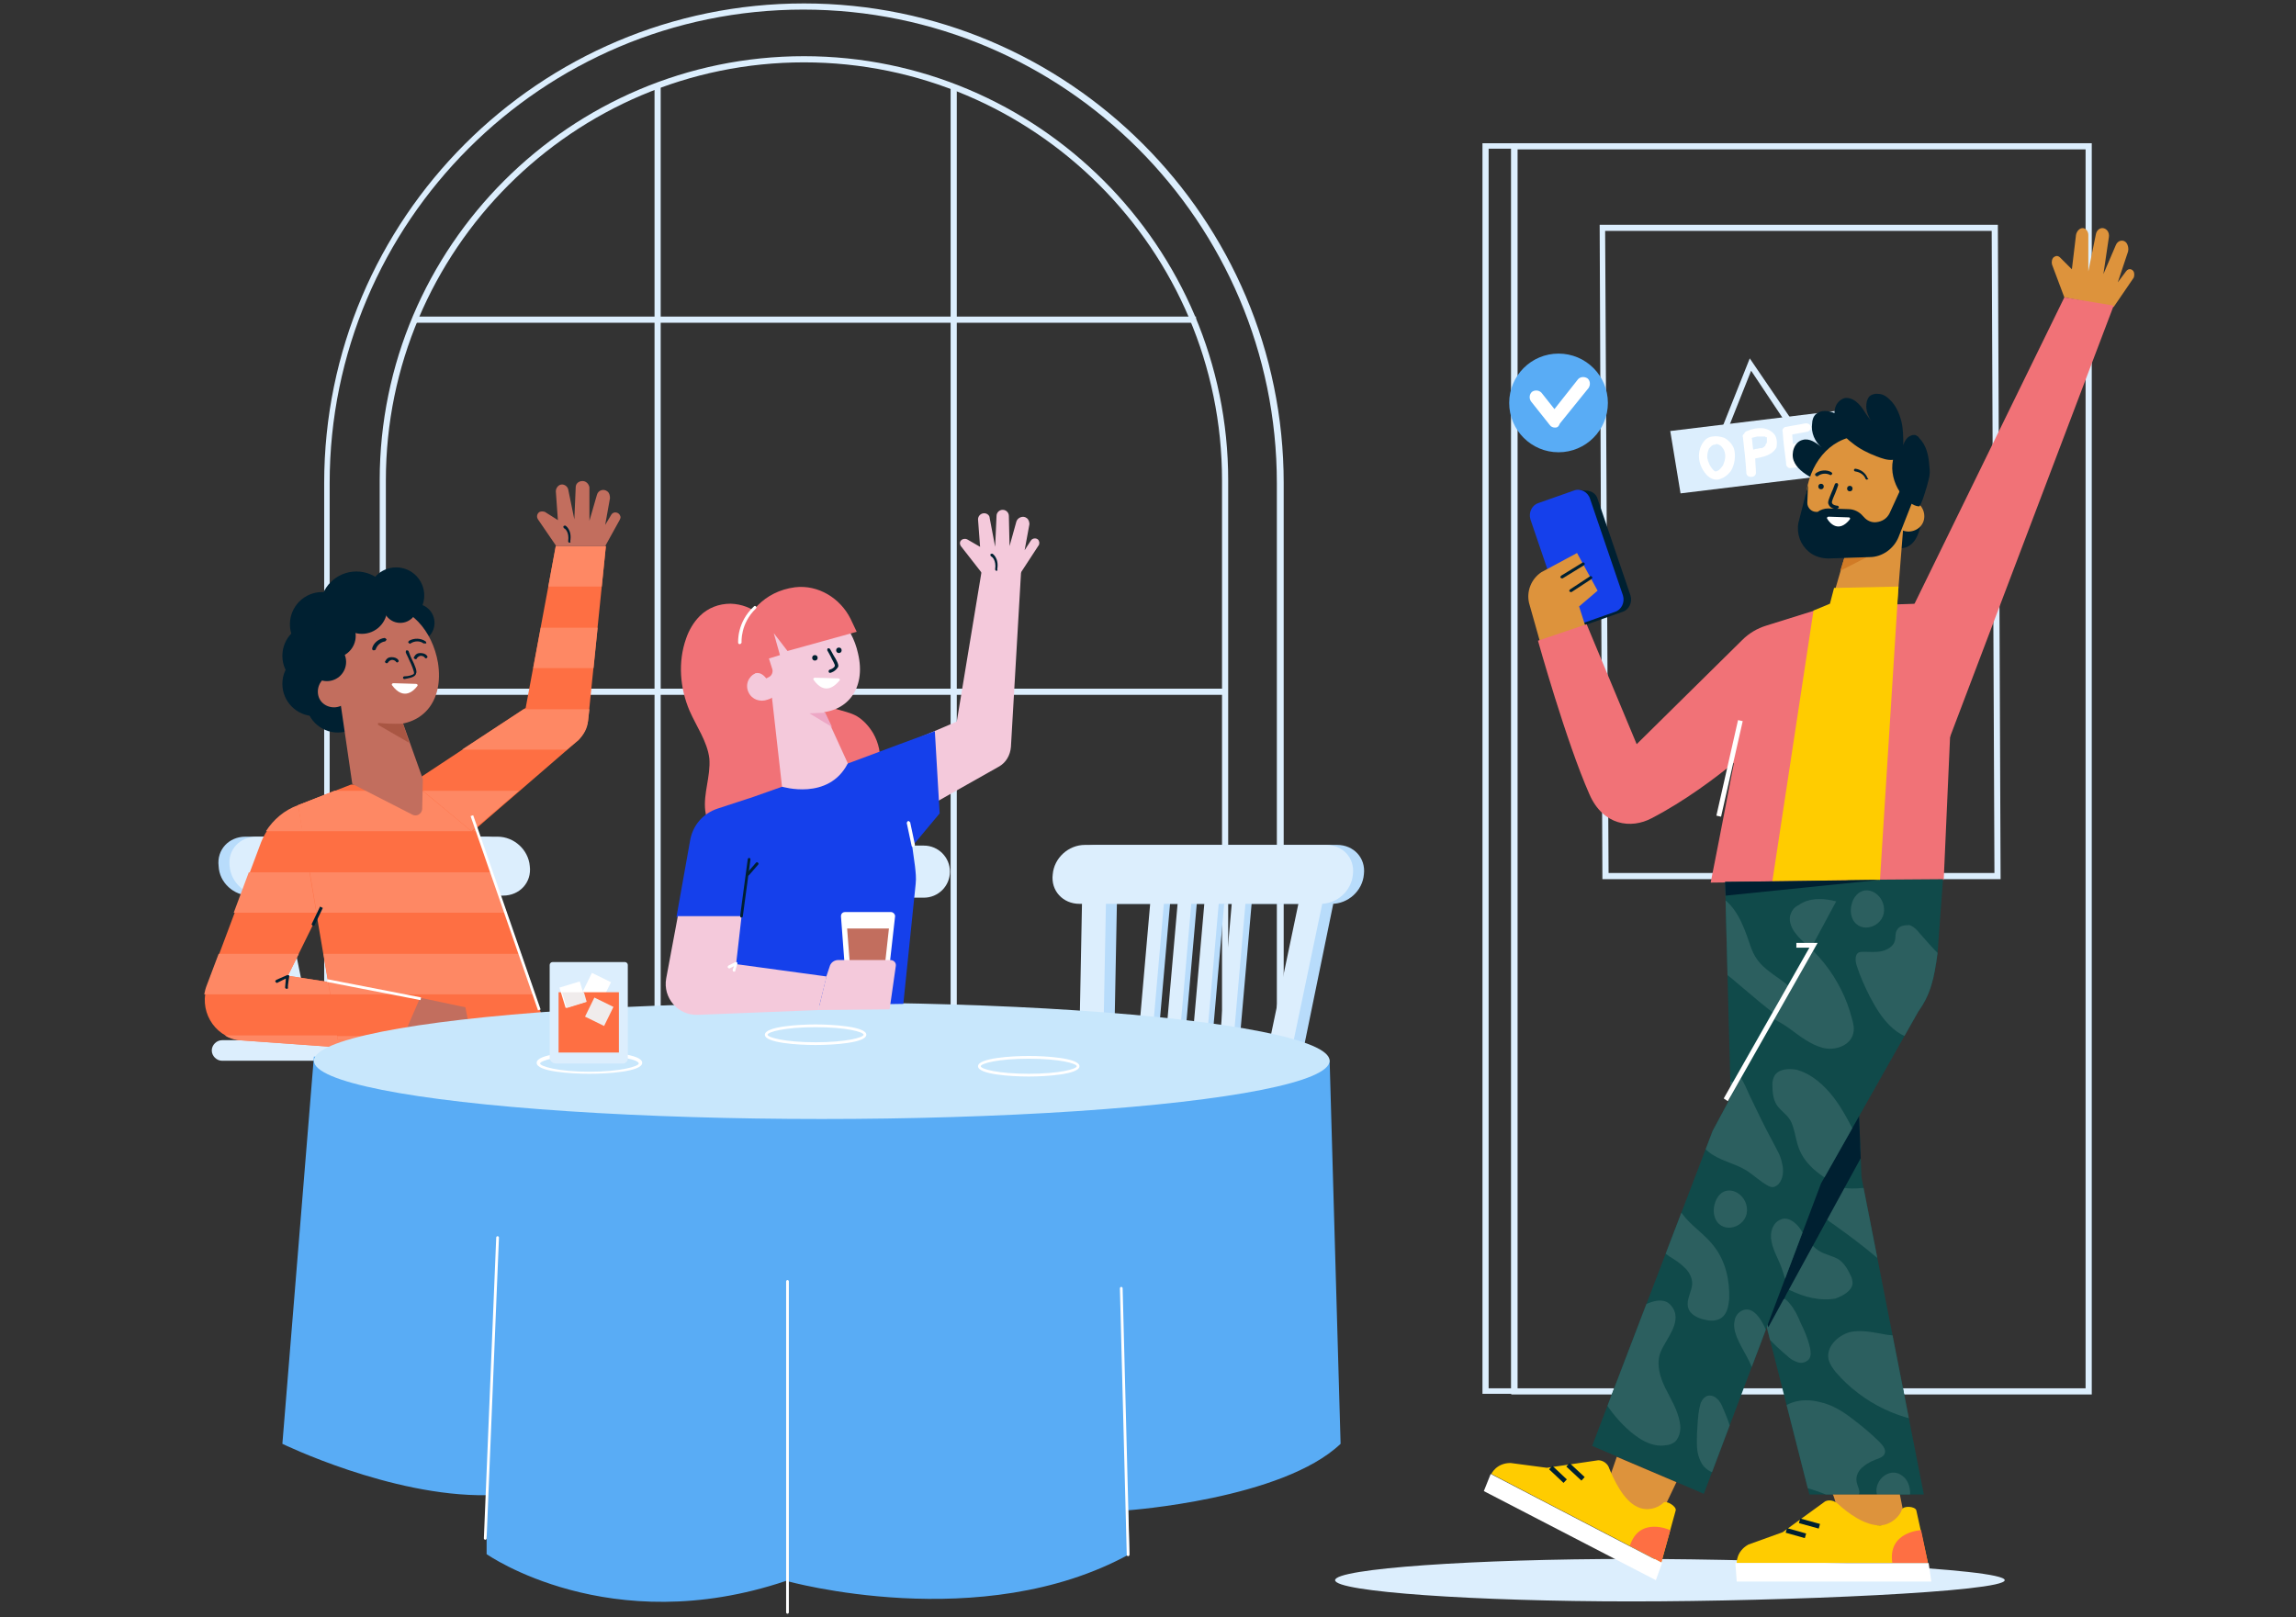 <?xml version="1.0" encoding="utf-8"?>
<!-- Generator: Adobe Illustrator 24.3.0, SVG Export Plug-In . SVG Version: 6.00 Build 0)  -->
<svg version="1.1" id="Layer_1" xmlns="http://www.w3.org/2000/svg" xmlns:xlink="http://www.w3.org/1999/xlink" x="0px" y="0px"
	 viewBox="0 0 335 236" enable-background="new 0 0 335 236" xml:space="preserve">
<rect x="0" y="0" width="335" height="236" fill="#333333" stroke="none"/>
<g>
	<g>
		<g>
			<path fill="#DCEEFD" d="M221.4,203.4h-5.1V20.9h5.1V203.4z M217.2,202.6h3.3V21.7h-3.3V202.6z"/>
		</g>
		<g>
			<path fill="#DCEEFD" d="M305.2,203.5h-84.7V20.9h84.7V203.5z M221.4,202.6h82.9V21.8h-82.9V202.6z"/>
		</g>
		<g>
			<path fill="#DCEEFD" d="M291.9,128.3h-58.1l-0.4-95.5h58.1L291.9,128.3z M234.7,127.4H291l-0.4-93.7h-56.4L234.7,127.4z"/>
		</g>
		<g>
			<g>
				<polygon fill="#DCEEFD" points="271.5,68.8 245.2,72 243.7,62.9 270,59.7 				"/>
			</g>
			<g>
				<polygon fill="#DCEEFD" points="252.2,62.4 251.4,62.1 255.3,52.3 261.5,61.4 260.7,61.9 255.5,54.1 				"/>
			</g>
			<g>
				<path fill="#FFFFFF" d="M253,65.5c-0.2-0.6-0.7-1.2-1.4-1.6c-0.6-0.2-1.2-0.3-1.7-0.2c-1.3,0.1-1.9,1.5-2,2.5
					c-0.1,1.1,0.3,2.2,1.1,3.1c0.5,0.5,1.2,0.9,2,0.6c0.6-0.2,1.1-0.6,1.5-1.1C253.1,67.9,253.3,66.5,253,65.5z M251.4,67.9
					c-0.1,0.1-0.2,0.3-0.3,0.4c-0.1,0.1-0.3,0.3-0.3,0.3c-0.2,0.1-0.3,0.2-0.5,0.2c-0.1,0-0.2-0.1-0.3-0.2c-0.5-0.5-0.8-1.2-0.9-1.8
					c0-0.4,0-0.7,0.2-1.2c0-0.1,0.2-0.3,0.3-0.4c0.1-0.1,0.1-0.1,0.2-0.2c0.1,0,0.1,0,0.2-0.1c0.2,0,0.3,0,0.4-0.1
					c0.1,0,0.2,0,0.4,0.1c0.3,0.1,0.5,0.4,0.7,0.7C251.9,66.4,251.7,67.2,251.4,67.9z"/>
			</g>
			<g>
				<path fill="#FFFFFF" d="M258.9,63.4c-0.4-0.5-1-0.8-1.6-0.9c-0.9-0.1-1.7,0.1-2.4,0.4c-0.2,0.1-0.4,0.2-0.4,0.4
					c-0.2,0.1-0.3,0.3-0.2,0.5c0.2,1.7,0.4,3.5,0.5,5.2c0,0.8,1.4,0.8,1.4,0c0-0.7-0.1-1.4-0.1-2.1c1.2-0.2,2.5-0.5,3.1-1.6
					C259.3,64.7,259.3,63.9,258.9,63.4z M257.7,64.7C257.7,64.7,257.7,64.7,257.7,64.7C257.7,64.7,257.7,64.7,257.7,64.7
					c0,0.1-0.1,0.1-0.1,0.2c0,0,0,0,0,0.1c0,0-0.1,0.1-0.1,0.1c0,0-0.1,0.1-0.1,0.1c0,0,0,0,0,0c0,0,0,0,0,0
					c-0.1,0.1-0.2,0.1-0.3,0.2c0,0-0.1,0-0.1,0c0,0,0,0-0.1,0c0,0,0,0,0,0c0,0-0.1,0-0.1,0c-0.1,0-0.3,0.1-0.5,0.1
					c-0.2,0-0.3,0.1-0.5,0.1c-0.1-0.6-0.1-1.1-0.2-1.7c0.1,0,0.3-0.1,0.4-0.1c0.1,0,0.3-0.1,0.4-0.1c0,0,0.1,0,0.1,0
					c0.1,0,0.1,0,0.2,0c0.1,0,0.1,0,0.2,0c0,0,0.1,0,0.1,0c0,0,0.1,0,0.1,0c0.1,0,0.1,0,0.2,0c0,0,0.1,0,0.1,0c0,0,0,0,0,0
					c0,0,0.1,0,0.1,0c0,0,0.1,0,0.1,0.1c0,0,0,0,0.1,0c0,0,0,0,0.1,0c0,0,0,0,0,0c0,0,0,0.1,0,0.1c0,0,0,0,0,0c0,0,0,0,0,0
					c0,0.1,0,0.1,0,0.2c0,0,0,0,0,0.1c0,0,0,0.1,0,0.1c0,0,0,0,0,0.1C257.8,64.6,257.8,64.7,257.7,64.7z"/>
			</g>
			<g>
				<path fill="#FFFFFF" d="M265.4,67.1c-0.1-0.3-0.5-0.5-0.9-0.4c-0.6,0.2-1.1,0.3-1.7,0.4c-0.3,0.1-0.6,0.1-0.8,0.1
					c0,0-0.1,0-0.1,0c-0.1-0.4-0.1-0.7-0.1-1.1c0.5-0.1,1.1-0.3,1.6-0.4c0.2,0,0.3-0.1,0.4-0.3c0.1-0.1,0.1-0.3,0.1-0.5
					c-0.1-0.3-0.5-0.5-0.9-0.4c-0.5,0.1-0.9,0.2-1.4,0.3c0-0.5-0.1-0.9-0.1-1.4l2.2-0.4c0.4-0.1,0.6-0.5,0.5-0.8
					c-0.1-0.3-0.5-0.5-0.9-0.4c-0.9,0.2-1.8,0.3-2.7,0.5c0,0,0,0-0.1,0c0,0,0,0,0,0c-0.3,0.1-0.5,0.4-0.4,0.7c0,0,0,0,0,0
					c0.1,1.5,0.3,3,0.5,4.5c0,0.1,0,0.1,0,0.2c0,0.3,0.3,0.7,0.7,0.6c1.2-0.1,2.5-0.3,3.6-0.7C265.3,67.8,265.5,67.5,265.4,67.1z"/>
			</g>
		</g>
	</g>
	<g>
		<g>
			<path fill="#DCEEFD" d="M187.3,154.2h-140V70.5c0-38.6,31.4-70,70-70s70,31.4,70,70V154.2z M48.1,153.3h138.2V70.5
				c0-38.1-31-69.1-69.1-69.1s-69.1,31-69.1,69.1V153.3z"/>
		</g>
		<g>
			<path fill="#DCEEFD" d="M179.1,154.2H55.4V70.1c0-34.1,27.8-61.9,61.9-61.9c34.1,0,61.9,27.8,61.9,61.9V154.2z M56.3,153.3h122
				V70.1c0-33.6-27.4-61-61-61s-61,27.4-61,61V153.3z"/>
		</g>
		<g>
			<rect x="95.5" y="12.5" fill="#DCEEFD" width="0.9" height="141.2"/>
		</g>
		<g>
			<rect x="138.7" y="12.5" fill="#DCEEFD" width="0.9" height="141.2"/>
		</g>
		<g>
			<rect x="60.5" y="46.2" fill="#DCEEFD" width="114" height="0.9"/>
		</g>
		<g>
			<rect x="60.5" y="100.5" fill="#DCEEFD" width="118.2" height="0.9"/>
		</g>
	</g>
	<g>
		<g>
			<g>
				<path fill="#B8DCFB" d="M194.3,131.9h-35.2c-2.4,0-4.2-1.9-3.9-4.3l0,0c0.2-2.4,2.3-4.3,4.7-4.3h35.2c2.4,0,4.2,1.9,3.9,4.3v0
					C198.8,130,196.7,131.9,194.3,131.9z"/>
			</g>
			<g>
				<polygon fill="#B8DCFB" points="162.6,150.7 159.2,150.9 159.5,130.2 163,129.9 				"/>
			</g>
			<g>
				<polygon fill="#B8DCFB" points="190,154 186.6,153.6 191.5,129.7 194.9,130.1 				"/>
			</g>
			<g>
				<polygon fill="#B8DCFB" points="168.8,153.8 166.7,153.8 168.8,129.8 170.9,129.8 				"/>
			</g>
			<g>
				<polygon fill="#B8DCFB" points="172.7,153.8 170.7,153.8 172.8,129.8 174.8,129.8 				"/>
			</g>
			<g>
				<polygon fill="#B8DCFB" points="176.7,153.8 174.7,153.8 176.8,129.8 178.8,129.8 				"/>
			</g>
			<g>
				<polygon fill="#B8DCFB" points="180.7,153.8 178.7,153.8 180.8,129.8 182.8,129.8 				"/>
			</g>
		</g>
		<g>
			<g>
				<path fill="#DCEEFD" d="M192.7,131.9h-35.2c-2.4,0-4.2-1.9-3.9-4.3v0c0.2-2.4,2.3-4.3,4.7-4.3h35.2c2.4,0,4.2,1.9,3.9,4.3v0
					C197.2,130,195.1,131.9,192.7,131.9z"/>
			</g>
			<g>
				<polygon fill="#DCEEFD" points="161,150.7 157.5,150.9 157.9,130.2 161.4,129.9 				"/>
			</g>
			<g>
				<polygon fill="#DCEEFD" points="188.3,154 184.9,153.6 189.9,129.7 193.3,130.1 				"/>
			</g>
			<g>
				<polygon fill="#DCEEFD" points="167.9,153.8 165.9,153.8 168,129.8 170,129.8 				"/>
			</g>
			<g>
				<polygon fill="#DCEEFD" points="171.9,153.8 169.9,153.8 172,129.8 174,129.8 				"/>
			</g>
			<g>
				<polygon fill="#DCEEFD" points="175.9,153.8 173.8,153.8 175.9,129.8 178,129.8 				"/>
			</g>
			<g>
				<polygon fill="#DCEEFD" points="179.8,153.8 177.8,153.8 179.9,129.8 181.9,129.8 				"/>
			</g>
		</g>
	</g>
	<g>
		<g>
			<circle fill="#002031" cx="45.9" cy="95.7" r="4.7"/>
		</g>
		<g>
			<circle fill="#002031" cx="45.9" cy="99.8" r="4.7"/>
		</g>
		<g>
			<circle fill="#002031" cx="49.3" cy="102.2" r="4.7"/>
		</g>
		<g>
			<circle fill="#002031" cx="57.8" cy="86.9" r="4.1"/>
		</g>
		<g>
			<circle fill="#002031" cx="60.6" cy="90.9" r="2.8"/>
		</g>
		<g>
			<circle fill="#002031" cx="47" cy="91.1" r="4.7"/>
		</g>
		<g>
			<circle fill="#002031" cx="52" cy="88.7" r="5.3"/>
		</g>
		<g>
			<path fill="#002031" d="M46.8,101c0,0,0.6,4,3.4,3.8L50,101H46.8z"/>
		</g>
		<g>
			<g>
				<g>
					<path fill="#B8DCFB" d="M36.5,130.7h35.2c2.4,0,4.2-1.9,3.9-4.3v0c-0.2-2.4-2.3-4.3-4.7-4.3H35.8c-2.4,0-4.2,1.9-3.9,4.3v0
						C32,128.8,34.1,130.7,36.5,130.7z"/>
				</g>
				<g>
					<polygon fill="#B8DCFB" points="68.2,149.5 71.7,149.7 71.3,129 67.9,128.7 					"/>
				</g>
				<g>
					<polygon fill="#B8DCFB" points="41.2,154.4 44.6,154 39.4,128.5 36,128.9 					"/>
				</g>
				<g>
					<polygon fill="#B8DCFB" points="62.1,152.6 64.1,152.6 62,128.6 60,128.6 					"/>
				</g>
				<g>
					<polygon fill="#B8DCFB" points="58.1,152.6 60.2,152.6 58.1,128.6 56,128.6 					"/>
				</g>
				<g>
					<polygon fill="#B8DCFB" points="54.1,152.6 56.2,152.6 54.1,128.6 52,128.6 					"/>
				</g>
				<g>
					<polygon fill="#B8DCFB" points="50.2,152.6 52.2,152.6 50.1,128.6 48.1,128.6 					"/>
				</g>
			</g>
			<g>
				<g>
					<path fill="#DCEEFD" d="M38.2,130.7h35.2c2.4,0,4.2-1.9,3.9-4.3v0c-0.2-2.4-2.3-4.3-4.7-4.3H37.4c-2.4,0-4.2,1.9-3.9,4.3l0,0
						C33.7,128.8,35.8,130.7,38.2,130.7z"/>
				</g>
				<g>
					<polygon fill="#DCEEFD" points="69.9,149.5 73.3,149.7 73,129 69.5,128.7 					"/>
				</g>
				<g>
					<polygon fill="#DCEEFD" points="42.5,152.8 45.9,152.4 41,128.5 37.6,128.9 					"/>
				</g>
				<g>
					<polygon fill="#DCEEFD" points="63,152.6 65,152.6 62.9,128.6 60.9,128.6 					"/>
				</g>
				<g>
					<polygon fill="#DCEEFD" points="59,152.6 61,152.6 58.9,128.6 56.9,128.6 					"/>
				</g>
				<g>
					<polygon fill="#DCEEFD" points="55,152.6 57,152.6 54.9,128.6 52.9,128.6 					"/>
				</g>
				<g>
					<polygon fill="#DCEEFD" points="51,152.6 53.1,152.6 51,128.6 48.9,128.6 					"/>
				</g>
			</g>
		</g>
		<g>
			<path fill="#DCEEFD" d="M50.3,154.8H32.4c-0.8,0-1.5-0.7-1.5-1.5v0c0-0.8,0.7-1.5,1.5-1.5h17.8c0.8,0,1.5,0.7,1.5,1.5v0
				C51.8,154.1,51.1,154.8,50.3,154.8z"/>
		</g>
		<g>
			<path fill="#FE6F43" d="M51.2,114.6l-7.6,2.9c-2.5,1-4.5,2.9-5.5,5.4l-7.8,20.8c-1.4,3.6,0.8,7.5,4.6,8.1l19.6,1.4l1.9-8.6
				L42,142.4l10.3-20.9L51.2,114.6z"/>
		</g>
		<g>
			<path fill="#FE8864" d="M34.8,151.8l19.6,1.4l0.5-2.1H32.8C33.4,151.5,34.1,151.7,34.8,151.8z M51.3,115.4H49l-5.5,2.1
				c-2,0.7-3.6,2.1-4.7,3.8h13.5L51.3,115.4z M42,142.4l1.6-3.2H31.9l-1.7,4.5c-0.2,0.5-0.3,0.9-0.4,1.4h26.4l0.1-0.5L42,142.4z
				 M49.5,127.3H36.3l-2.2,5.9h12.4L49.5,127.3z"/>
		</g>
		<g>
			<polygon fill="#FE6F43" points="51.2,114.5 59.4,114.1 67.9,116 79.2,148.6 49.3,151.8 43.5,117.5 			"/>
		</g>
		<g>
			<path fill="#FE8864" d="M76,139.2H47.2l1,5.9H78L76,139.2z M67.9,116l-2.5-0.6H48.8l-5.3,2.1l0.6,3.8h25.5L67.9,116z M49.3,151.8
				l5.8-0.6h-5.9L49.3,151.8z M71.8,127.3H45.2l1,5.9h27.7L71.8,127.3z"/>
		</g>
		<g>
			<polygon fill="#C26E5E" points="61.3,145.6 58.7,151.6 63.6,152.2 65.4,155.1 69.2,153.5 67.9,147 			"/>
		</g>
		<g>
			<path fill="#FE6F43" d="M60.2,114.2l16.5-10.9l4.4-23.6h7.3l-2.6,25.5c-0.2,1.1-0.7,2-1.4,2.8l-15.5,13.4L60.2,114.2z"/>
		</g>
		<g>
			<path fill="#FE8864" d="M81.1,79.6L80,85.6h7.8l0.6-5.9H81.1z M67.4,109.4h15.3l1.7-1.4c0.8-0.8,1.3-1.7,1.4-2.8l0.2-1.7h-9.6
				L67.4,109.4z M77.8,97.5h8.8l0.6-5.9h-8.3L77.8,97.5z M68.8,121.3L68.8,121.3l6.9-5.9h-14L68.8,121.3z"/>
		</g>
		<g>
			<path fill="#C26E5E" d="M49.1,98.6l2.3,15.8l8.8,4.5c0.6,0.3,1.3-0.1,1.4-0.8l0.1-4.4l-4.1-11.5L49.1,98.6z"/>
		</g>
		<g>
			<path fill="#C26E5E" d="M46.8,96.7c0.1,4.7,4.7,8.6,9.4,9c5.4,0.5,8.6-3.3,7.7-9c-0.8-4.6-4-8.5-8.7-8.5S46.7,92,46.8,96.7z"/>
		</g>
		<g>
			<path fill="#002031" d="M59,99.1c-0.1,0-0.2-0.1-0.2-0.2c0-0.1,0.1-0.2,0.2-0.2c0.6,0,1.3-0.2,1.4-0.4c0.1-0.2-0.4-1.4-0.7-2
				c-0.2-0.5-0.4-0.8-0.5-1.1c0-0.1,0-0.2,0.1-0.3c0.1,0,0.2,0,0.3,0.1c0.1,0.2,0.2,0.6,0.4,1c0.6,1.2,0.9,2,0.7,2.3
				C60.6,98.9,59.4,99,59,99.1C59,99.1,59,99.1,59,99.1z"/>
		</g>
		<g>
			<path fill="#002031" d="M41.8,144.3c-0.1,0-0.2-0.1-0.2-0.2c0-0.3,0.1-0.9,0.1-1.3l-1.2,0.6c-0.1,0.1-0.2,0-0.3-0.1
				c-0.1-0.1,0-0.2,0.1-0.3l1.6-0.7c0.1,0,0.2,0,0.2,0c0.1,0,0.1,0.1,0.1,0.2c0,0-0.2,1.2-0.2,1.6C42.1,144.2,42,144.3,41.8,144.3z"
				/>
		</g>
		<g>
			<path fill="#002031" d="M45.7,135.1C45.7,135.1,45.7,135.1,45.7,135.1c-0.2-0.1-0.3-0.2-0.2-0.3l1.2-2.5l0.4,0.2l-1.2,2.5
				C45.9,135.1,45.8,135.1,45.7,135.1z"/>
		</g>
		<g>
			
				<rect x="54.3" y="137.5" transform="matrix(0.191 -0.982 0.982 0.191 -97.688 170.355)" fill="#FFFFFF" width="0.4" height="13.9"/>
		</g>
		<g>
			<path fill="#C26E5E" d="M49.7,100.8c0.4,1.2,1,1.9-0.2,2.3c-1.2,0.4-2.6-0.2-3-1.4c-0.4-1.2,0.2-2.6,1.4-3S49.2,99.6,49.7,100.8z
				"/>
		</g>
		<g>
			<path fill="#002031" d="M54.5,94.9C54.5,94.9,54.5,94.9,54.5,94.9c-0.2,0-0.2-0.2-0.2-0.3c0.2-0.8,1-1.4,1.8-1.5
				c0.1,0,0.2,0.1,0.3,0.2c0,0.1-0.1,0.2-0.2,0.3c-0.7,0.1-1.2,0.6-1.4,1.2C54.7,94.9,54.6,94.9,54.5,94.9z"/>
		</g>
		<g>
			<path fill="#002031" d="M61.9,93.9c0,0-0.1,0-0.1,0c-0.5-0.4-1.3-0.4-1.9,0c-0.1,0.1-0.2,0-0.3-0.1c-0.1-0.1,0-0.2,0.1-0.3
				c0.7-0.4,1.7-0.4,2.4,0.1c0.1,0.1,0.1,0.2,0.1,0.3C62.1,93.9,62,93.9,61.9,93.9z"/>
		</g>
		<g>
			<path fill="#FFFFFF" d="M57.4,99.7l3.3,0.1c0.2,0,0.3,0.2,0.2,0.3c-0.5,0.7-2,2.2-3.7-0.1C57.1,99.9,57.2,99.7,57.4,99.7z"/>
		</g>
		<g>
			<path fill="#002031" d="M56.4,96.8C56.4,96.8,56.4,96.8,56.4,96.8c-0.2-0.1-0.3-0.2-0.2-0.3c0.2-0.4,0.5-0.6,0.9-0.6
				c0.4,0,0.8,0.1,1,0.4c0.1,0.1,0.1,0.2,0,0.3c-0.1,0.1-0.2,0.1-0.3,0c-0.1-0.2-0.4-0.3-0.6-0.3c-0.2,0-0.5,0.2-0.6,0.4
				C56.6,96.7,56.5,96.8,56.4,96.8z"/>
		</g>
		<g>
			<path fill="#002031" d="M60.6,96.2C60.6,96.2,60.6,96.2,60.6,96.2c-0.2-0.1-0.3-0.2-0.2-0.3c0.2-0.4,0.5-0.6,0.9-0.6
				c0.4,0,0.8,0.1,1,0.4c0.1,0.1,0.1,0.2,0,0.3c-0.1,0.1-0.2,0.1-0.3,0c-0.1-0.2-0.4-0.3-0.6-0.3c-0.2,0-0.5,0.2-0.6,0.4
				C60.8,96.2,60.7,96.2,60.6,96.2z"/>
		</g>
		<g>
			
				<rect x="73.6" y="118.1" transform="matrix(0.945 -0.328 0.328 0.945 -39.627 31.637)" fill="#FFFFFF" width="0.4" height="30"/>
		</g>
		<g>
			<path fill="#C26E5E" d="M81.1,79.6l-2.6-3.8c-0.2-0.3-0.2-0.7,0.1-1l0,0c0.2-0.2,0.6-0.2,0.9-0.1l1.9,1.2l-0.3-4.2
				c0-0.5,0.4-1,0.9-1l0,0c0.4,0,0.8,0.3,0.9,0.7l0.9,4.4l0.2-4.7c0-0.5,0.4-0.9,1-0.9l0,0c0.5,0,0.9,0.4,1,0.9L86,76l1.1-3.8
				c0.2-0.7,1-0.9,1.5-0.5l0,0c0.3,0.2,0.4,0.6,0.4,1l-0.7,3.9l0.9-1.5c0.3-0.5,1.1-0.4,1.3,0.2l0,0c0.1,0.2,0,0.4-0.1,0.6l-2.1,3.8
				H81.1z"/>
		</g>
		<g>
			<path fill="#002031" d="M83.1,79.2C83.1,79.2,83.1,79.2,83.1,79.2c-0.1,0-0.2-0.1-0.2-0.2c0.2-1.4-0.5-1.9-0.6-1.9
				c-0.1-0.1-0.1-0.2-0.1-0.3c0.1-0.1,0.2-0.1,0.3-0.1c0,0,1,0.6,0.7,2.3C83.3,79.1,83.2,79.2,83.1,79.2z"/>
		</g>
		<g>
			<circle fill="#002031" cx="47.7" cy="96.6" r="2.8"/>
		</g>
		<g>
			<circle fill="#002031" cx="48.7" cy="92.8" r="3.2"/>
		</g>
		<g>
			<circle fill="#002031" cx="52.8" cy="88.8" r="3.7"/>
		</g>
		<g>
			<circle fill="#002031" cx="58.4" cy="88.4" r="2.5"/>
		</g>
	</g>
	<g>
		<path fill="#59ACF5" d="M45.8,154.2l-4.6,56.5c0,0,15.8,7.7,29.8,7.5v8.6c0,0,17.9,12.6,43.7,3.9c0,0,28.5,8,50.1-3.9l-0.2-6.4
			c0,0,22.5-1.6,31-9.7l-1.6-56L45.8,154.2z"/>
	</g>
	<g>
		<g>
			<ellipse fill="#C8E7FC" cx="119.9" cy="154.8" rx="74.1" ry="8.5"/>
		</g>
	</g>
	<g>
		<path fill="#FFFFFF" d="M119,152.5c-2.6,0-7.4-0.3-7.4-1.5c0-1.2,4.9-1.5,7.4-1.5s7.4,0.3,7.4,1.5
			C126.4,152.2,121.6,152.5,119,152.5z M119,149.9c-4.5,0-7,0.7-7,1.1c0,0.4,2.5,1.1,7,1.1c4.5,0,7-0.7,7-1.1
			C126,150.6,123.5,149.9,119,149.9z"/>
	</g>
	<g>
		<path fill="#FFFFFF" d="M150.1,157.1c-2.6,0-7.4-0.3-7.4-1.5c0-1.2,4.9-1.5,7.4-1.5s7.4,0.3,7.4,1.5
			C157.5,156.8,152.6,157.1,150.1,157.1z M150.1,154.5c-4.5,0-7,0.7-7,1.1c0,0.4,2.5,1.1,7,1.1c4.5,0,7-0.7,7-1.1
			C157.1,155.2,154.6,154.5,150.1,154.5z"/>
	</g>
	<g>
		<g>
			<path fill="#FFFFFF" d="M86,156.7c-2.7,0-7.7-0.3-7.7-1.6c0-1.3,5-1.6,7.7-1.6c2.7,0,7.7,0.3,7.7,1.6
				C93.7,156.4,88.6,156.7,86,156.7z M86,154c-4.7,0-7.2,0.8-7.2,1.2c0,0.4,2.6,1.2,7.2,1.2s7.2-0.8,7.2-1.2
				C93.2,154.7,90.7,154,86,154z"/>
		</g>
	</g>
	<g>
		<g>
			<path fill="#DCEEFD" d="M90.9,155.2h-9.8c-0.5,0-0.9-0.4-0.9-0.9v-13.5c0-0.2,0.2-0.4,0.4-0.4h10.6c0.2,0,0.4,0.2,0.4,0.4v13.5
				C91.7,154.8,91.3,155.2,90.9,155.2z"/>
		</g>
		<g>
			
				<rect x="85.6" y="142.5" transform="matrix(0.898 0.44 -0.44 0.898 72.197 -23.656)" fill="#FFFFFF" width="3.1" height="3.1"/>
		</g>
		<g>
			<rect x="81.5" y="144.8" fill="#FE6F43" width="8.8" height="8.8"/>
		</g>
		<g>
			
				<rect x="82.1" y="143.6" transform="matrix(0.956 -0.292 0.292 0.956 -38.792 30.818)" fill="#FFFFFF" width="3.1" height="3.1"/>
		</g>
		<g>
			
				<rect x="86" y="146.1" transform="matrix(0.898 0.44 -0.44 0.898 73.779 -23.462)" fill="#F0ECEC" width="3.1" height="3.1"/>
		</g>
		<g>
			<polygon fill="#F0ECEC" points="85.6,146.2 82.7,147.1 82,144.8 85.2,144.8 			"/>
		</g>
	</g>
	<g>
		<g>
			<path fill="#DCEEFD" d="M134.8,131h-25.6c-2.1,0-3.8-1.7-3.8-3.8v0c0-2.1,1.7-3.8,3.8-3.8h25.6c2.1,0,3.8,1.7,3.8,3.8v0
				C138.6,129.3,136.9,131,134.8,131z"/>
		</g>
		<g>
			<path fill="#F17277" d="M119.4,102c1.3,1.6,3.8,1.5,5.6,2.5c1,0.6,1.8,1.5,2.4,2.5c0.8,1.4,1.2,3.1,0.9,4.7
				c-0.3,1.6-1.5,3-3.1,3.5L119.4,102z"/>
		</g>
		<g>
			<path fill="#F17277" d="M106.6,88.1c-1.7,0-3.3,0.6-4.5,1.8c-0.9,0.9-1.6,2.1-2,3.3c-1.2,3.4-0.9,7.2,0.5,10.5
				c1,2.3,2.6,4.5,2.9,7c0.2,2.6-0.9,5.1-0.6,7.6c0.4,3.2,2.9,5.6,5.3,7.7c0.1-0.8,0.8-1.4,1.5-1.9c2.1-1.4,4.5-2.5,7-3.3
				c1.1-0.3,2.3-0.6,3-1.5c0.5-0.6,0.7-1.3,0.9-2c0.5-2,1-4.1,0.8-6.1c-0.3-3.5-2.1-6.6-3.5-9.8C115.6,96.8,113.1,88.3,106.6,88.1z"
				/>
		</g>
		<g>
			<path fill="#F17277" d="M124.6,96c0.3,5.3-4.3,8.8-9.2,9.1s-8.4-2.7-8.7-8c-0.3-5.3,3.4-9.8,8.4-10.1S124.3,90.7,124.6,96z"/>
		</g>
		<g>
			<path fill="#F4C9DB" d="M126.3,111l13.3-5.7l3.7-22.4l5.7,0.2l-1.5,25.9c-0.1,1.2-0.7,2.3-1.8,2.9l-16.3,9.2L126.3,111z"/>
		</g>
		<g>
			<path fill="#1540EB" d="M133.1,123.5l4-4.8l-0.7-12c0,0-9.5,3.5-12.1,4.5l-14.4,5.1l0,0l-5.2,1.7c-2.1,0.7-3.6,2.4-4,4.6l-2,11.2
				h9.1l-1.6,13.1l25.6-0.4l1.8-17.5c0.1-0.9,0-1.7-0.1-2.6L133.1,123.5z"/>
		</g>
		<g>
			<path fill="#F4C9DB" d="M98.9,133.7l-1.7,9.1c-0.5,2.8,1.7,5.4,4.6,5.3l17.6-0.7l1.2-4.9l-13.2-1.8l0.8-7H98.9z"/>
		</g>
		<g>
			<path fill="#F4C9DB" d="M109.7,96.3c0.3,4.3,4.7,7.6,9,7.7c4.9,0.2,7.7-3.5,6.5-8.6c-0.9-4.2-4.1-7.6-8.4-7.3
				C112.6,88.4,109.4,92,109.7,96.3z"/>
		</g>
		<g>
			<path fill="#F4C9DB" d="M112.6,101.5l1.5,13.3c0,0,6.8,2.1,9.6-3.4l-3.7-8.1L112.6,101.5z"/>
		</g>
		<g>
			<polygon fill="#EDA7C5" points="121.4,106.1 120.4,104 118.1,104.1 			"/>
		</g>
		<g>
			<path fill="#F4C9DB" d="M112.1,100c0.5,1.1,1.5,1.6-0.1,2.1c-1.1,0.4-2.3,0-2.8-1.1c-0.5-1.1,0-2.3,1.1-2.8
				C111.4,97.7,111.6,98.9,112.1,100z"/>
		</g>
		<g>
			<path fill="#F17277" d="M109.9,98.4c0,0,0.9-0.7,1.9,0.6l0.4-0.2c0.4-0.2,0.6-0.7,0.5-1.1l-2.1-6.6l-1.7,2.7
				C108.9,93.8,109.1,98.1,109.9,98.4z"/>
		</g>
		<g>
			<path fill="#F17277" d="M110.6,88.3c1.3-1.3,3.1-2.3,5.4-2.6c3.4-0.4,6.6,1.6,8.1,4.6l0.9,1.9L114.9,95l-2-2.6l0.9,3.2l-5.5,1.7
				l0,0C107.4,94,108.3,90.6,110.6,88.3z"/>
		</g>
		<g>
			<path fill="#FFFFFF" d="M107.9,94c-0.1,0-0.2-0.1-0.2-0.2c0-0.1-0.2-3,2.3-5.3c0.1-0.1,0.2-0.1,0.3,0c0.1,0.1,0.1,0.2,0,0.3
				c-2.3,2.2-2.1,4.9-2.1,5C108.1,93.9,108.1,94,107.9,94C107.9,94,107.9,94,107.9,94z"/>
		</g>
		<g>
			<path fill="#002031" d="M108.2,133.9C108.2,133.9,108.2,133.9,108.2,133.9c-0.2,0-0.2-0.1-0.2-0.3l1.1-8.2c0-0.1,0.1-0.2,0.2-0.2
				c0.1,0,0.2,0.1,0.2,0.2l-1.1,8.2C108.4,133.8,108.3,133.9,108.2,133.9z"/>
		</g>
		<g>
			<path fill="#002031" d="M109.1,127.8c0,0-0.1,0-0.1-0.1c-0.1-0.1-0.1-0.2,0-0.3l1.3-1.5c0.1-0.1,0.2-0.1,0.3,0
				c0.1,0.1,0.1,0.2,0,0.3l-1.3,1.5C109.2,127.8,109.1,127.8,109.1,127.8z"/>
		</g>
		<g>
			<path fill="#FFFFFF" d="M107.1,141.8C107.1,141.8,107.1,141.8,107.1,141.8c-0.2,0-0.2-0.2-0.2-0.3l0.2-0.5l-0.6,0.3
				c-0.1,0.1-0.2,0-0.3-0.1c-0.1-0.1,0-0.2,0.1-0.3l1-0.5c0.1,0,0.2,0,0.2,0c0.1,0.1,0.1,0.1,0.1,0.2l-0.3,1
				C107.3,141.8,107.2,141.8,107.1,141.8z"/>
		</g>
		<g>
			<path fill="#FFFFFF" d="M129.1,147h-5.4l-1-13.3c0-0.3,0.2-0.6,0.6-0.6h6.7c0.3,0,0.6,0.3,0.6,0.6L129.1,147z"/>
		</g>
		<g>
			<polygon fill="#C26E5E" points="123.6,135.5 129.7,135.5 128.7,144.6 124.3,144.6 			"/>
		</g>
		<g>
			<path fill="#F4C9DB" d="M120.6,142.4l0.5-1.5c0.2-0.5,0.7-0.8,1.2-0.8l7.6,0c0.5,0,0.9,0.4,0.8,0.9l-0.9,6.3l-10.4,0.1
				L120.6,142.4z"/>
		</g>
		<g>
			<path fill="#F4C9DB" d="M143.4,83.8l-3.2-4.1c-0.2-0.3-0.2-0.7,0.1-0.9l0,0c0.2-0.2,0.6-0.2,0.8-0.1l1.9,1.1l-0.3-4
				c0-0.5,0.4-0.9,0.9-0.9l0,0c0.4,0,0.8,0.3,0.8,0.7l0.8,4.2l0.2-4.5c0-0.5,0.4-0.9,0.9-0.9l0,0c0.5,0,0.9,0.4,0.9,0.9l0.1,4.4
				l1-3.6c0.2-0.6,1-0.9,1.5-0.5l0,0c0.3,0.2,0.4,0.6,0.4,0.9l-0.7,3.8l0.9-1.4c0.3-0.5,1.1-0.4,1.2,0.1l0,0c0.1,0.2,0,0.4,0,0.5
				l-3.2,4.9L143.4,83.8z"/>
		</g>
		<g>
			<path fill="#FFFFFF" d="M133.2,123.6c-0.1,0-0.2-0.1-0.2-0.2l-0.7-3.3c0-0.1,0.1-0.2,0.2-0.3c0.1,0,0.2,0.1,0.3,0.2l0.7,3.3
				C133.4,123.5,133.4,123.6,133.2,123.6C133.2,123.6,133.2,123.6,133.2,123.6z"/>
		</g>
		<g>
			<path fill="#002031" d="M145.4,83.3C145.3,83.3,145.3,83.3,145.4,83.3c-0.1,0-0.2-0.1-0.2-0.2c0.2-1.4-0.5-1.9-0.6-1.9
				c-0.1-0.1-0.1-0.2-0.1-0.3c0.1-0.1,0.2-0.1,0.3-0.1c0,0,1,0.6,0.7,2.3C145.6,83.2,145.5,83.3,145.4,83.3z"/>
		</g>
		<g>
			<path fill="#002031" d="M121.1,98.2c-0.1,0-0.2-0.1-0.2-0.2c0-0.1,0-0.2,0.2-0.3c0.1,0,0.6-0.2,0.7-0.5c0.1-0.2-0.4-0.9-0.6-1.4
				c-0.2-0.4-0.4-0.7-0.5-0.9c0-0.1,0-0.2,0.1-0.3c0.1,0,0.2,0,0.3,0.1c0.1,0.2,0.3,0.5,0.5,0.9c0.5,0.8,0.8,1.4,0.7,1.7
				C121.9,98,121.2,98.2,121.1,98.2C121.1,98.2,121.1,98.2,121.1,98.2z"/>
		</g>
		<g>
			<circle fill="#002031" cx="118.9" cy="96" r="0.4"/>
		</g>
		<g>
			<circle fill="#002031" cx="122.4" cy="94.9" r="0.4"/>
		</g>
		<g>
			<path fill="#FFFFFF" d="M118.9,98.9l3.4,0.1c0.2,0,0.3,0.2,0.2,0.3c-0.6,0.7-2.1,2.3-3.8-0.1C118.6,99.1,118.7,98.9,118.9,98.9z"
				/>
		</g>
	</g>
	<g>
		<g>
			<path fill="#DCEEFD" d="M292.5,230.6c0,1.7-31.8,3.1-54.5,3.1s-43.2-1.4-43.2-3.1c0-1.7,20.5-3.1,43.2-3.1
				S292.5,228.9,292.5,230.6z"/>
		</g>
		<g>
			<g>
				<path fill="#002031" d="M225.6,73.5l5-1.8l-0.1-0.2l0.9,0.1c0,0,0,0,0.1,0l0.1,0l0,0c0.7,0.1,1.3,0.5,1.5,1.2l4.8,14.1
					c0.3,1-0.2,2.1-1.2,2.4l-5.1,1.8c-1,0.4-2.1-0.2-2.4-1.2L224.4,76C224,75,224.6,73.9,225.6,73.5z"/>
			</g>
			<g>
				<path fill="#1540EB" d="M235.6,89.3l-5.1,1.8c-1,0.4-2.1-0.2-2.4-1.2l-4.8-14.1c-0.3-1,0.2-2.1,1.2-2.4l5.1-1.8
					c1-0.4,2.1,0.2,2.4,1.2l4.8,14.1C237.1,87.9,236.6,89,235.6,89.3z"/>
			</g>
		</g>
		<g>
			<path fill="#DD933C" d="M230.1,80.7l-5.2,2.8c-1.5,1-2.2,2.8-1.8,4.5l2.2,7.8l6.6-2.6l-1.5-4.7l2.7-2.3L230.1,80.7z"/>
		</g>
		<g>
			<path fill="#002031" d="M227.9,84.4c-0.1,0-0.1,0-0.2-0.1c-0.1-0.1,0-0.2,0.1-0.3l3.1-1.9c0.1-0.1,0.2,0,0.3,0.1
				c0.1,0.1,0,0.2-0.1,0.3l-3.1,1.9C228,84.4,228,84.4,227.9,84.4z"/>
		</g>
		<g>
			<path fill="#002031" d="M229.2,86.4c-0.1,0-0.1,0-0.2-0.1c-0.1-0.1,0-0.2,0.1-0.3l2.9-1.9c0.1-0.1,0.2,0,0.3,0.1
				c0.1,0.1,0,0.2-0.1,0.3l-2.9,1.9C229.3,86.4,229.2,86.4,229.2,86.4z"/>
		</g>
		<g>
			<path fill="#002031" d="M271.9,63.3c-0.6-0.6-3.5-2.7-4.2-3c-0.9-0.4-2-0.5-2.7,0.1c-0.4,0.3-0.6,0.9-0.6,1.4
				c-0.2,1.3,0.4,2.7,1.4,3.5c-0.8-0.7-1.8-1.4-2.8-1.1c-1.2,0.3-1.7,1.9-1.3,3c0.4,1.1,1.5,1.9,2.6,2.5L271.9,63.3z"/>
		</g>
		<g>
			<path fill="#002031" d="M280.3,76.1c0,0-0.3,3.9-3,3.9l-0.1-3.6L280.3,76.1z"/>
		</g>
		<g>
			<path fill="#F17277" d="M276.7,88.2l-9.4,0.1l-9.6,3c-1.3,0.4-2.5,1.1-3.5,2.1l-15.4,15.2l-7.3-17.5l-7.1,2.4
				c0,0,4.1,14.7,7.5,22.4c2,4.6,6.1,5.1,9.1,3.5c4.8-2.5,9.2-5.8,12-8.1l-2.2,11.4l-1.2,6.1l34-0.4l1.8-40.5L276.7,88.2z"/>
		</g>
		<g>
			<polygon fill="#DD933C" points="278,73.2 276.8,88.2 267.1,88.3 270.3,77.3 			"/>
		</g>
		<g>
			<path fill="#DD933C" d="M280,71.2c0.2,4.6-4,8.6-8.5,9.4c-5.2,0.9-8.5-2.6-8-8.2c0.4-4.5,3.3-8.5,7.8-8.8
				C275.9,63.2,279.8,66.6,280,71.2z"/>
		</g>
		<g>
			<path fill="#002031" d="M267.9,74.3C267.9,74.3,267.9,74.3,267.9,74.3c-0.1,0-0.9-0.1-1.1-0.7c-0.2-0.3,0.1-0.9,0.5-1.9
				c0.2-0.4,0.3-0.8,0.4-1c0-0.1,0.1-0.2,0.3-0.2c0.1,0,0.2,0.1,0.2,0.3c-0.1,0.3-0.2,0.6-0.4,1.1c-0.2,0.5-0.6,1.3-0.5,1.5
				c0.1,0.3,0.6,0.4,0.8,0.4c0.1,0,0.2,0.1,0.2,0.3C268.1,74.2,268,74.3,267.9,74.3z"/>
		</g>
		<g>
			<polygon fill="#D17B26" points="268.5,83.3 269.1,81.4 272.4,81.3 			"/>
		</g>
		<g>
			<path fill="#DD933C" d="M277.5,75.3c-0.3,1.2-0.8,1.9,0.4,2.2s2.5-0.4,2.8-1.6s-0.4-2.5-1.6-2.8
				C277.9,72.9,277.8,74.1,277.5,75.3z"/>
		</g>
		<g>
			<path fill="#002031" d="M272.4,70c-0.1,0-0.2-0.1-0.2-0.1c-0.2-0.6-0.8-1-1.5-1.1c-0.1,0-0.2-0.1-0.2-0.2c0-0.1,0.1-0.2,0.2-0.2
				c0.8,0.1,1.5,0.6,1.8,1.4C272.7,69.8,272.6,69.9,272.4,70C272.5,70,272.4,70,272.4,70z"/>
		</g>
		<g>
			<path fill="#002031" d="M265.1,69.5c-0.1,0-0.1,0-0.2-0.1c-0.1-0.1-0.1-0.2,0-0.3c0.6-0.5,1.6-0.6,2.3-0.2
				c0.1,0.1,0.2,0.2,0.1,0.3c-0.1,0.1-0.2,0.2-0.3,0.1c-0.6-0.3-1.3-0.2-1.8,0.2C265.2,69.5,265.2,69.5,265.1,69.5z"/>
		</g>
		<g>
			<path fill="#002031" d="M263.8,70.8l-0.1,2.6c0,0.7,0.6,1.3,1.3,1.3l0.2,0c0.4-0.3,1-0.5,1.5-0.5l3,0.1c0.8,0,1.6,0.4,2.1,1
				l0.1,0.1c0.5,0.6,1.2,0.9,1.9,0.8l0,0c0.8-0.1,1.5-0.5,1.9-1.3l1.7-3.7l1.6,2.1l-2,5.1c-0.7,1.7-2.4,2.9-4.2,2.9l-6,0.2
				c-1,0-2.1-0.3-2.9-1l0,0c-1.2-1-1.8-2.6-1.5-4.2L263.8,70.8z"/>
		</g>
		<g>
			<path fill="#FFFFFF" d="M269.7,75.5l-2.9-0.1c-0.2,0-0.3,0.2-0.2,0.3c0.4,0.7,1.7,2.1,3.3,0.1C270,75.6,269.9,75.5,269.7,75.5z"
				/>
		</g>
		<g>
			<path fill="#DD933C" d="M301.2,43.4l-1.8-4.8c-0.1-0.4,0-0.9,0.3-1.1l0,0c0.3-0.2,0.6-0.2,0.9,0.1l1.7,1.7l0.6-5
				c0.1-0.6,0.6-1.1,1.1-1h0c0.4,0.1,0.7,0.5,0.7,1l0,5.3l1.1-5.4c0.1-0.6,0.6-1,1.1-0.9v0c0.5,0.1,0.9,0.6,0.8,1.3l-0.8,5.4
				l1.8-4.2c0.3-0.8,1.2-0.9,1.6-0.3v0c0.2,0.3,0.3,0.8,0.2,1.2l-1.5,4.5l1.2-1.6c0.4-0.6,1.2-0.3,1.2,0.4l0,0c0,0.2,0,0.5-0.2,0.7
				l-2.8,4.1L301.2,43.4z"/>
		</g>
		<g>
			<path fill="#002031" d="M276.2,67.1c-0.8,0.1-1.6-0.2-2.4-0.5c-1.3-0.5-2.5-1.1-3.6-2c-1.1-0.8-2-2-2.4-3.3
				c-0.2-0.6-0.2-1.3,0-1.9c0.2-0.6,0.7-1.1,1.3-1.3c0.6-0.1,1.2,0.1,1.7,0.5s0.9,0.9,1.2,1.4c0.3,0.5,0.7,1,1,1.4
				c-0.4-0.6-0.7-1.4-0.7-2.1c0-0.5,0.1-1,0.4-1.4c0.4-0.4,1-0.5,1.6-0.4c0.6,0.1,1,0.4,1.4,0.8c0.9,0.8,1.4,2,1.7,3.1
				c0.3,1.2,0.3,2.4,0.3,3.6c0.1-0.4,0.3-0.8,0.6-1.1c0.3-0.3,0.8-0.5,1.2-0.4c0.2,0.1,0.4,0.2,0.5,0.4c1.1,1.1,1.4,2.6,1.5,4.1
				c0.1,0.7,0.1,1.3-0.1,2c-0.2,0.9-1.1,3.9-1.4,3.9C278.2,73.8,275.5,70.5,276.2,67.1z"/>
		</g>
		<g>
			<polygon fill="#104A4A" points="251.7,128.7 252.9,174.5 264,218.1 280.7,218.1 271.6,171.8 269.9,128.5 			"/>
		</g>
		<g>
			<defs>
				<polygon id="SVGID_1_" points="251.7,128.7 252.9,174.5 264,218.1 280.7,218.1 271.6,171.8 269.9,128.5 				"/>
			</defs>
			<clipPath id="SVGID_2_">
				<use xlink:href="#SVGID_1_"  overflow="visible"/>
			</clipPath>
			<g clip-path="url(#SVGID_2_)">
				<path fill="#2C5F5F" d="M270.3,187.3c0-0.4-0.1-0.9-0.3-1.2c-0.5-1.1-1.2-2.2-2.3-2.6c-1.2-0.5-2.1-0.6-3.1-1.6
					c-0.8-0.9-1.5-1.9-2.4-2.7c-2.3-2-5.7-2.2-8.8-2.2c-0.4,0-0.9,0-1.3,0.2c-0.7,0.4-1,1.3-1,2.1c0.2,2.4,2.4,3.9,4.3,5.3
					c1.9,1.3,3.7,2.7,5.8,3.7c2.1,1,4.4,1.6,6.6,1.2C268.9,189.1,270.2,188.4,270.3,187.3z M262,166.6c-0.5-1.4-1.9-2.3-3-3.3
					c-1.5-1.4-2.7-3.1-4.3-4.4c-0.7-0.6-1.5-1-2.4-1.1c-0.9-0.1-1.9,0.3-2.2,1.2c-0.4,1.1,0.4,2.3,1.2,3.2l0.9,1.3
					c1.6,2,3.5,3.8,5.7,5.3c0.5,0.4,1.1,0.7,1.8,0.8c0.6,0.1,1.4,0.1,1.9-0.4C262.3,168.6,262.4,167.5,262,166.6z M268.2,151.7
					c-0.7-0.8-2-0.8-3.1-0.5c-0.8,0.2-1.6,0.6-2,1.3c-0.5,0.9-0.2,2,0.2,2.9c1.1,2.5,2.9,4.8,5.3,6c1.8,0.9,3.8,1.2,5.7,2
					c2.4,1,4.3,2.8,6,4.7c1.4,1.7,2.4,4.4,5.1,3.6c0.7-0.2,1.3-0.7,1.5-1.5c0.1-0.4,0-0.9-0.1-1.3c-1.5-5.9-6.7-10.7-12.7-11.5
					c-0.9-0.1-1.8-0.2-2.7-0.5c-0.9-0.3-1.7-0.8-2.1-1.6C268.6,154.1,269,152.6,268.2,151.7z M271.4,167.6c0-1-0.4-2-1.1-2.5
					c-2-1.6-4.6,1-3.6,3.1C267.7,170.5,271.4,170.6,271.4,167.6z M278.7,217.9c0-1-0.4-2-1.1-2.5c-2-1.6-4.6,1-3.6,3.1
					C275.1,220.8,278.7,220.9,278.7,217.9z M252.8,142.9c1.8,1.5,3.5,3,5.4,4.5c1,0.8,2.4,1.6,3.5,0.9c0.7-0.4,0.9-1.4,0.8-2.2
					c-0.2-0.8-0.7-1.5-1.3-2c-1.6-1.5-3.7-2.4-4.9-4.2c-0.7-1-1-2.2-1.4-3.3c-0.5-1.4-1.1-2.8-2-4c-0.9-1.2-2.2-2.2-3.7-2.4
					c-3.3-0.7-6.3,3.1-4.9,6.3c0.7,1.5,2.3,2.3,3.7,3C249.6,140.3,251.2,141.6,252.8,142.9z M261.3,133.3c-0.4,0.9,0,2,0.6,2.8
					c1.1,1.5,2.7,2.5,4.1,3.6c1.4,1.1,2.8,2.6,3,4.4c0.2,2.1-1,5.6,1.7,6.8c2.3,1,4.3-2.7,5.1-4.3c0.6-1.3,0.9-2.7,1.1-4.2
					c0.3-1.7,0.6-3.6-0.1-5.2c-0.6-1.2-1.6-2.1-2.7-2.8c-1.6-1.1-3.5-2-5.3-2.6c-2.1-0.7-4.6-1-6.4,0.3
					C261.8,132.4,261.5,132.8,261.3,133.3z M255.6,191.9c1.1,2.3,3.3,4.4,5.2,6c0.4,0.4,0.9,0.7,1.5,0.9c0.6,0.2,1.2,0,1.6-0.4
					c0.4-0.5,0.3-1.1,0.2-1.7c-0.3-1.3-0.8-2.5-1.4-3.7c-0.4-1-0.9-2-1.6-2.8c-0.4-0.5-0.9-0.9-1.6-1.1
					C257.6,188.4,254.5,189.6,255.6,191.9z M271.3,217.8c0-0.5-0.3-1-0.4-1.5c-0.2-0.9,0.3-1.8,1-2.3c0.7-0.6,1.5-0.9,2.3-1.2
					c0.2-0.1,0.5-0.2,0.7-0.5c0.4-0.6-0.1-1.3-0.6-1.8c-1.2-1.2-2.4-2.2-3.7-3.2c-1.5-1.2-3.2-2.3-5.1-2.7c-1.9-0.5-4-0.3-5.5,0.9
					c-2.1,1.6-2.6,4.7-1.9,7.3c0.5,1.9,1.6,3.6,3.6,3.9c2.3,0.4,4.3,1.2,6.4,2.1c0.6,0.2,1.2,0.5,1.9,0.4
					C270.6,218.9,271.2,218.4,271.3,217.8z M275.5,173.4c-2-0.4-4.1,0.2-6.1,0c-1.3-0.1-2.5-0.5-3.8-0.6c-0.4,0-0.8,0-1,0.2
					c-0.2,0.2-0.3,0.4-0.3,0.7c-0.2,1.1,0.2,2.2,0.9,3c0.7,0.8,1.6,1.5,2.5,2.1c2.1,1.5,4.1,3,6,4.6c1.4,1.1,2.8,2.4,4.5,3
					c1.2,0.5,2.5,0.6,3.8,0.8c1.5,0.3,3.2,0.8,4.6,0c1.4-0.8,1.8-2.7,1.3-4.2c-0.6-1.9-2.4-2.6-3.9-3.6
					C281,177.5,278.9,174.1,275.5,173.4z M266.8,198.4c0.2,0.7,0.6,1.3,1.1,1.9c3.9,4.5,9.7,7.3,15.7,7.4c1.2,0,2.4-0.1,3.5-0.6
					c1.3-0.6,2.4-1.8,3-3.2c1-2.4,0.4-5.1-1.4-6.9c-2.2-2.2-5.1-2.2-8-2c-1.8,0.1-3.5,0-5.3-0.2c-1.8-0.3-3.7-0.8-5.5-0.4
					C268.1,194.9,266.4,196.6,266.8,198.4z"/>
			</g>
			<g clip-path="url(#SVGID_2_)">
				<polygon fill="#002031" points="271.5,169 258,193.7 257,189.1 271.6,160.9 				"/>
			</g>
		</g>
		<g>
			<path fill="#104A4A" d="M283.5,128.3l-0.8,10.8c-0.5,3.7-1,6-2.8,8.5l-14.2,25.1l-17.1,45.3l-16.3-7l17.6-46l19.7-36.6
				L283.5,128.3z"/>
		</g>
		<g>
			<defs>
				<path id="SVGID_3_" d="M283.5,128.3l-0.8,10.8c-0.5,3.7-1,6-2.8,8.5l-14.2,25.1l-17.1,45.3l-16.3-7l17.6-46l19.7-36.6
					L283.5,128.3z"/>
			</defs>
			<clipPath id="SVGID_4_">
				<use xlink:href="#SVGID_3_"  overflow="visible"/>
			</clipPath>
			<g clip-path="url(#SVGID_4_)">
				<path fill="#2C5F5F" d="M258.9,157c-0.2,0.4-0.3,0.8-0.3,1.2c0,1.2,0.1,2.5,0.9,3.4c0.9,1,1.7,1.4,2.1,2.8
					c0.4,1.2,0.5,2.4,1,3.5c1.2,2.8,4.2,4.4,6.9,5.8c0.4,0.2,0.8,0.4,1.3,0.4c0.8,0,1.5-0.7,1.8-1.5c0.9-2.2-0.4-4.6-1.6-6.6
					c-1.1-2-2.1-4.1-3.5-5.9c-1.4-1.8-3.2-3.4-5.4-4C260.9,155.9,259.5,156,258.9,157z M258.4,180.1c-0.1,1.5,0.7,2.9,1.3,4.3
					c0.8,1.9,1.1,4,1.9,5.8c0.4,0.8,0.9,1.6,1.6,2c0.8,0.5,1.8,0.5,2.5-0.1c0.9-0.8,0.7-2.2,0.4-3.4l-0.3-1.6
					c-0.5-2.5-1.5-5-2.8-7.2c-0.3-0.6-0.7-1.1-1.2-1.5c-0.5-0.4-1.2-0.7-1.8-0.5C259,178.2,258.5,179.1,258.4,180.1z M246.3,190.8
					c0.3,1.1,1.5,1.6,2.5,1.8c0.8,0.2,1.7,0.2,2.4-0.3c0.8-0.6,1-1.7,1.1-2.7c0.1-2.7-0.5-5.5-2.2-7.7c-1.2-1.6-2.9-2.7-4.2-4.2
					c-1.7-2-2.7-4.4-3.3-6.9c-0.6-2.1-0.3-5-3-5.4c-0.7-0.1-1.5,0.1-2,0.7c-0.3,0.3-0.4,0.8-0.5,1.2c-1.3,5.9,1.4,12.5,6.4,16
					c0.8,0.5,1.6,1,2.2,1.6c0.7,0.6,1.2,1.5,1.2,2.4C246.9,188.4,246,189.6,246.3,190.8z M250.4,175.1c-0.4,0.9-0.5,1.9-0.1,2.8
					c1.1,2.3,4.5,1.2,4.6-1.2C255,174.1,251.7,172.4,250.4,175.1z M270.4,131.3c-0.4,0.9-0.5,1.9-0.1,2.8c1.1,2.3,4.5,1.2,4.6-1.2
					C275,130.3,271.8,128.6,270.4,131.3z M260.2,199.9c-1-2.1-1.8-4.3-2.8-6.4c-0.6-1.2-1.5-2.5-2.7-2.4c-0.8,0.1-1.5,0.8-1.6,1.6
					c-0.2,0.8,0,1.6,0.3,2.4c0.8,2,2.3,3.8,2.6,5.9c0.2,1.2-0.1,2.4-0.2,3.6c-0.2,1.5-0.3,3,0,4.5s1,2.9,2.2,3.8
					c2.7,2.1,7,0,7.2-3.5c0.1-1.6-1.1-3.1-2-4.3C262,203.6,261.1,201.8,260.2,199.9z M244.4,210.4c0.7-0.7,0.9-1.8,0.7-2.8
					c-0.3-1.8-1.3-3.4-2.1-5c-0.8-1.6-1.4-3.6-0.7-5.3c0.8-2,3.4-4.6,1.5-6.8c-1.6-1.9-5,0.5-6.4,1.6c-1.1,0.9-2,2.1-2.8,3.2
					c-1,1.4-2.1,2.9-2.2,4.7c0,1.3,0.5,2.6,1.2,3.7c1,1.7,2.2,3.3,3.7,4.7c1.6,1.5,3.7,2.9,5.8,2.5
					C243.5,210.9,244,210.7,244.4,210.4z M253.4,213.2c0-2.5-1-5.4-2-7.7c-0.2-0.5-0.5-1.1-0.9-1.4c-0.4-0.4-1.1-0.6-1.6-0.3
					c-0.5,0.3-0.8,0.9-0.9,1.5c-0.3,1.3-0.3,2.6-0.4,3.9c0,1.1-0.1,2.1,0.2,3.2c0.2,0.6,0.4,1.2,0.9,1.7
					C250,215.5,253.3,215.8,253.4,213.2z M276.8,135.7c-0.3,0.4-0.2,1-0.3,1.5c-0.2,0.9-1.1,1.4-1.9,1.6c-0.9,0.2-1.8,0.1-2.6,0.1
					c-0.3,0-0.6,0-0.8,0.1c-0.6,0.3-0.5,1.3-0.3,1.9c0.5,1.6,1.2,3.1,1.9,4.5c0.9,1.7,1.9,3.4,3.4,4.7c1.5,1.3,3.5,2,5.4,1.6
					c2.6-0.5,4.4-3.1,4.9-5.7c0.4-2,0.1-3.9-1.6-5.1c-1.9-1.3-3.3-3-4.8-4.7c-0.4-0.5-0.9-1-1.5-1.2
					C277.9,135,277.1,135.1,276.8,135.7z M249.3,168.1c1.6,1.3,3.7,1.6,5.5,2.7c1.1,0.7,2,1.6,3.1,2.2c0.3,0.2,0.7,0.3,1,0.2
					c0.2-0.1,0.4-0.2,0.6-0.4c0.7-0.8,0.8-2,0.5-3.1c-0.2-1.1-0.8-2-1.3-3c-1.2-2.2-2.3-4.5-3.4-6.8c-0.7-1.6-1.5-3.3-2.7-4.6
					c-0.9-0.9-2-1.6-3.1-2.4c-1.2-1-2.5-2.1-4.1-2.1c-1.6,0.1-2.8,1.7-3,3.2c-0.3,1.9,1,3.4,1.9,5
					C246.1,161.9,246.5,165.9,249.3,168.1z M270.4,150.8c0.2-0.7,0-1.5-0.2-2.2c-1.5-5.8-5.5-10.9-10.8-13.6c-1.1-0.5-2.2-1-3.4-1
					c-1.5,0-2.9,0.6-4.1,1.5c-2,1.7-2.6,4.4-1.7,6.8c1,2.9,3.6,4.2,6.3,5.3c1.6,0.7,3.2,1.5,4.6,2.5c1.5,1.1,3,2.3,4.8,2.8
					C267.7,153.4,270,152.6,270.4,150.8z"/>
			</g>
		</g>
		<g>
			<polygon fill="#FFFFFF" points="252.1,160.7 251.5,160.3 264,138.3 262.1,138.3 262.1,137.6 265.2,137.6 			"/>
		</g>
		<g>
			<polygon fill="#002031" points="260.3,189.6 259.7,189.3 265.9,172.7 270.4,165.1 270.9,165.4 266.5,173 			"/>
		</g>
		<g>
			<polygon fill="#DD933C" points="235.9,212.6 233.4,219.8 241.4,223 244.6,216.3 			"/>
		</g>
		<g>
			<path fill="#DD933C" d="M267.4,218.1c0.2,0,1.3,4.5,1.3,4.5h9.4l-0.9-4.5H267.4z"/>
		</g>
		<g>
			<g>
				<circle fill="#59ACF5" cx="227.4" cy="58.8" r="7.2"/>
			</g>
			<g>
				<path fill="#FFFFFF" d="M226.9,62.4c-0.3,0-0.6-0.1-0.8-0.4l-2.7-3.4c-0.3-0.4-0.3-1,0.1-1.4c0.4-0.3,1-0.3,1.4,0.1l1.9,2.4
					l3.4-4.3c0.3-0.4,0.9-0.5,1.4-0.2c0.4,0.3,0.5,0.9,0.2,1.4l-4.2,5.2C227.4,62.3,227.2,62.4,226.9,62.4
					C226.9,62.4,226.9,62.4,226.9,62.4z"/>
			</g>
		</g>
		<g>
			<polygon fill="#FFCC00" points="267,88.1 267.6,85.8 277,85.6 274.3,128.4 258.6,128.6 264.6,89.1 			"/>
		</g>
		<g>
			<g>
				<path fill="#FFCC00" d="M266.3,219.1l-6.2,4.5l-5,1.8c-1.8,1-1.7,2.7-1.7,2.7h27.9l-1.7-7.7c-0.2-0.6-1.9-0.7-2.1-0.1
					c-0.3,1-1.6,2.2-3.1,2.3c-2.3,0.1-4.9-1.9-6.2-3.1C267.7,219,266.9,218.8,266.3,219.1z"/>
			</g>
			<g>
				<path fill="#FE6F43" d="M281.3,228.1l-1-4.8c0,0-4.9,0.2-4.2,4.8H281.3z"/>
			</g>
			<g>
				<polygon fill="#FFFFFF" points="281.8,230.8 253.4,230.8 253.2,228.1 281.4,228.1 				"/>
			</g>
			<g>
				
					<rect x="261.7" y="222.2" transform="matrix(0.272 -0.962 0.962 0.272 -24.394 414.99)" fill="#002031" width="0.7" height="2.9"/>
			</g>
			<g>
				
					<rect x="263.6" y="220.8" transform="matrix(0.266 -0.964 0.964 0.266 -20.497 417.649)" fill="#002031" width="0.7" height="3"/>
			</g>
		</g>
		<g>
			<g>
				<path fill="#FFCC00" d="M233.2,213.1l-7.5,1.1l-5.3-0.7c-2.1,0-2.8,1.6-2.8,1.6l24.8,12.9l2.1-7.6c0.1-0.6-1.4-1.5-1.8-1.1
					c-0.8,0.8-2.4,1.3-3.8,0.6c-2-0.9-3.4-3.9-4.1-5.6C234.6,213.6,233.9,213.1,233.2,213.1z"/>
			</g>
			<g>
				<path fill="#FE6F43" d="M242.4,228l1.3-4.7c0,0-4.5-2.1-5.9,2.3L242.4,228z"/>
			</g>
			<g>
				<polygon fill="#FFFFFF" points="241.6,230.6 216.5,217.6 217.5,215.1 242.5,228.1 				"/>
			</g>
			<g>
				
					<rect x="227.1" y="213.7" transform="matrix(0.685 -0.728 0.728 0.685 -85.118 233.362)" fill="#002031" width="0.7" height="2.9"/>
			</g>
			<g>
				
					<rect x="229.4" y="213.3" transform="matrix(0.681 -0.733 0.733 0.681 -84.033 236.918)" fill="#002031" width="0.7" height="3"/>
			</g>
		</g>
		<g>
			<polygon fill="#F17277" points="301.2,43.4 279.1,88.6 284.5,107.6 308.4,44.6 			"/>
		</g>
		<g>
			<circle fill="#002031" cx="269.9" cy="71.3" r="0.4"/>
		</g>
		<g>
			<circle fill="#002031" cx="265.7" cy="71" r="0.4"/>
		</g>
		<g>
			
				<rect x="245.2" y="111.8" transform="matrix(0.221 -0.975 0.975 0.221 87.236 333.39)" fill="#FFFFFF" width="14.3" height="0.7"/>
		</g>
		<g>
			<polygon fill="#002031" points="251.8,130.7 274.3,128.4 251.7,128.7 			"/>
		</g>
	</g>
	<g>
		<path fill="#A95643" d="M58.8,105.6c0,0-1.9,0.1-3.5-0.1c-0.2,0-0.2,0.2-0.1,0.3l4.5,2.6L58.8,105.6z"/>
	</g>
	<g>
		<path fill="#FFFFFF" d="M70.8,224.7C70.8,224.7,70.8,224.7,70.8,224.7c-0.1,0-0.2-0.1-0.2-0.2l1.8-43.9c0-0.1,0.1-0.2,0.2-0.2
			c0.1,0,0.2,0.1,0.2,0.2L71,224.5C71,224.6,70.9,224.7,70.8,224.7z"/>
	</g>
	<g>
		<path fill="#FFFFFF" d="M114.9,235.5c-0.1,0-0.2-0.1-0.2-0.2V187c0-0.1,0.1-0.2,0.2-0.2s0.2,0.1,0.2,0.2v48.3
			C115.1,235.4,115,235.5,114.9,235.5z"/>
	</g>
	<g>
		<path fill="#FFFFFF" d="M164.6,227.1c-0.1,0-0.2-0.1-0.2-0.2l-1-38.9c0-0.1,0.1-0.2,0.2-0.2c0,0,0,0,0,0c0.1,0,0.2,0.1,0.2,0.2
			l1,38.9C164.8,227,164.7,227.1,164.6,227.1C164.6,227.1,164.6,227.1,164.6,227.1z"/>
	</g>
</g>
</svg>
